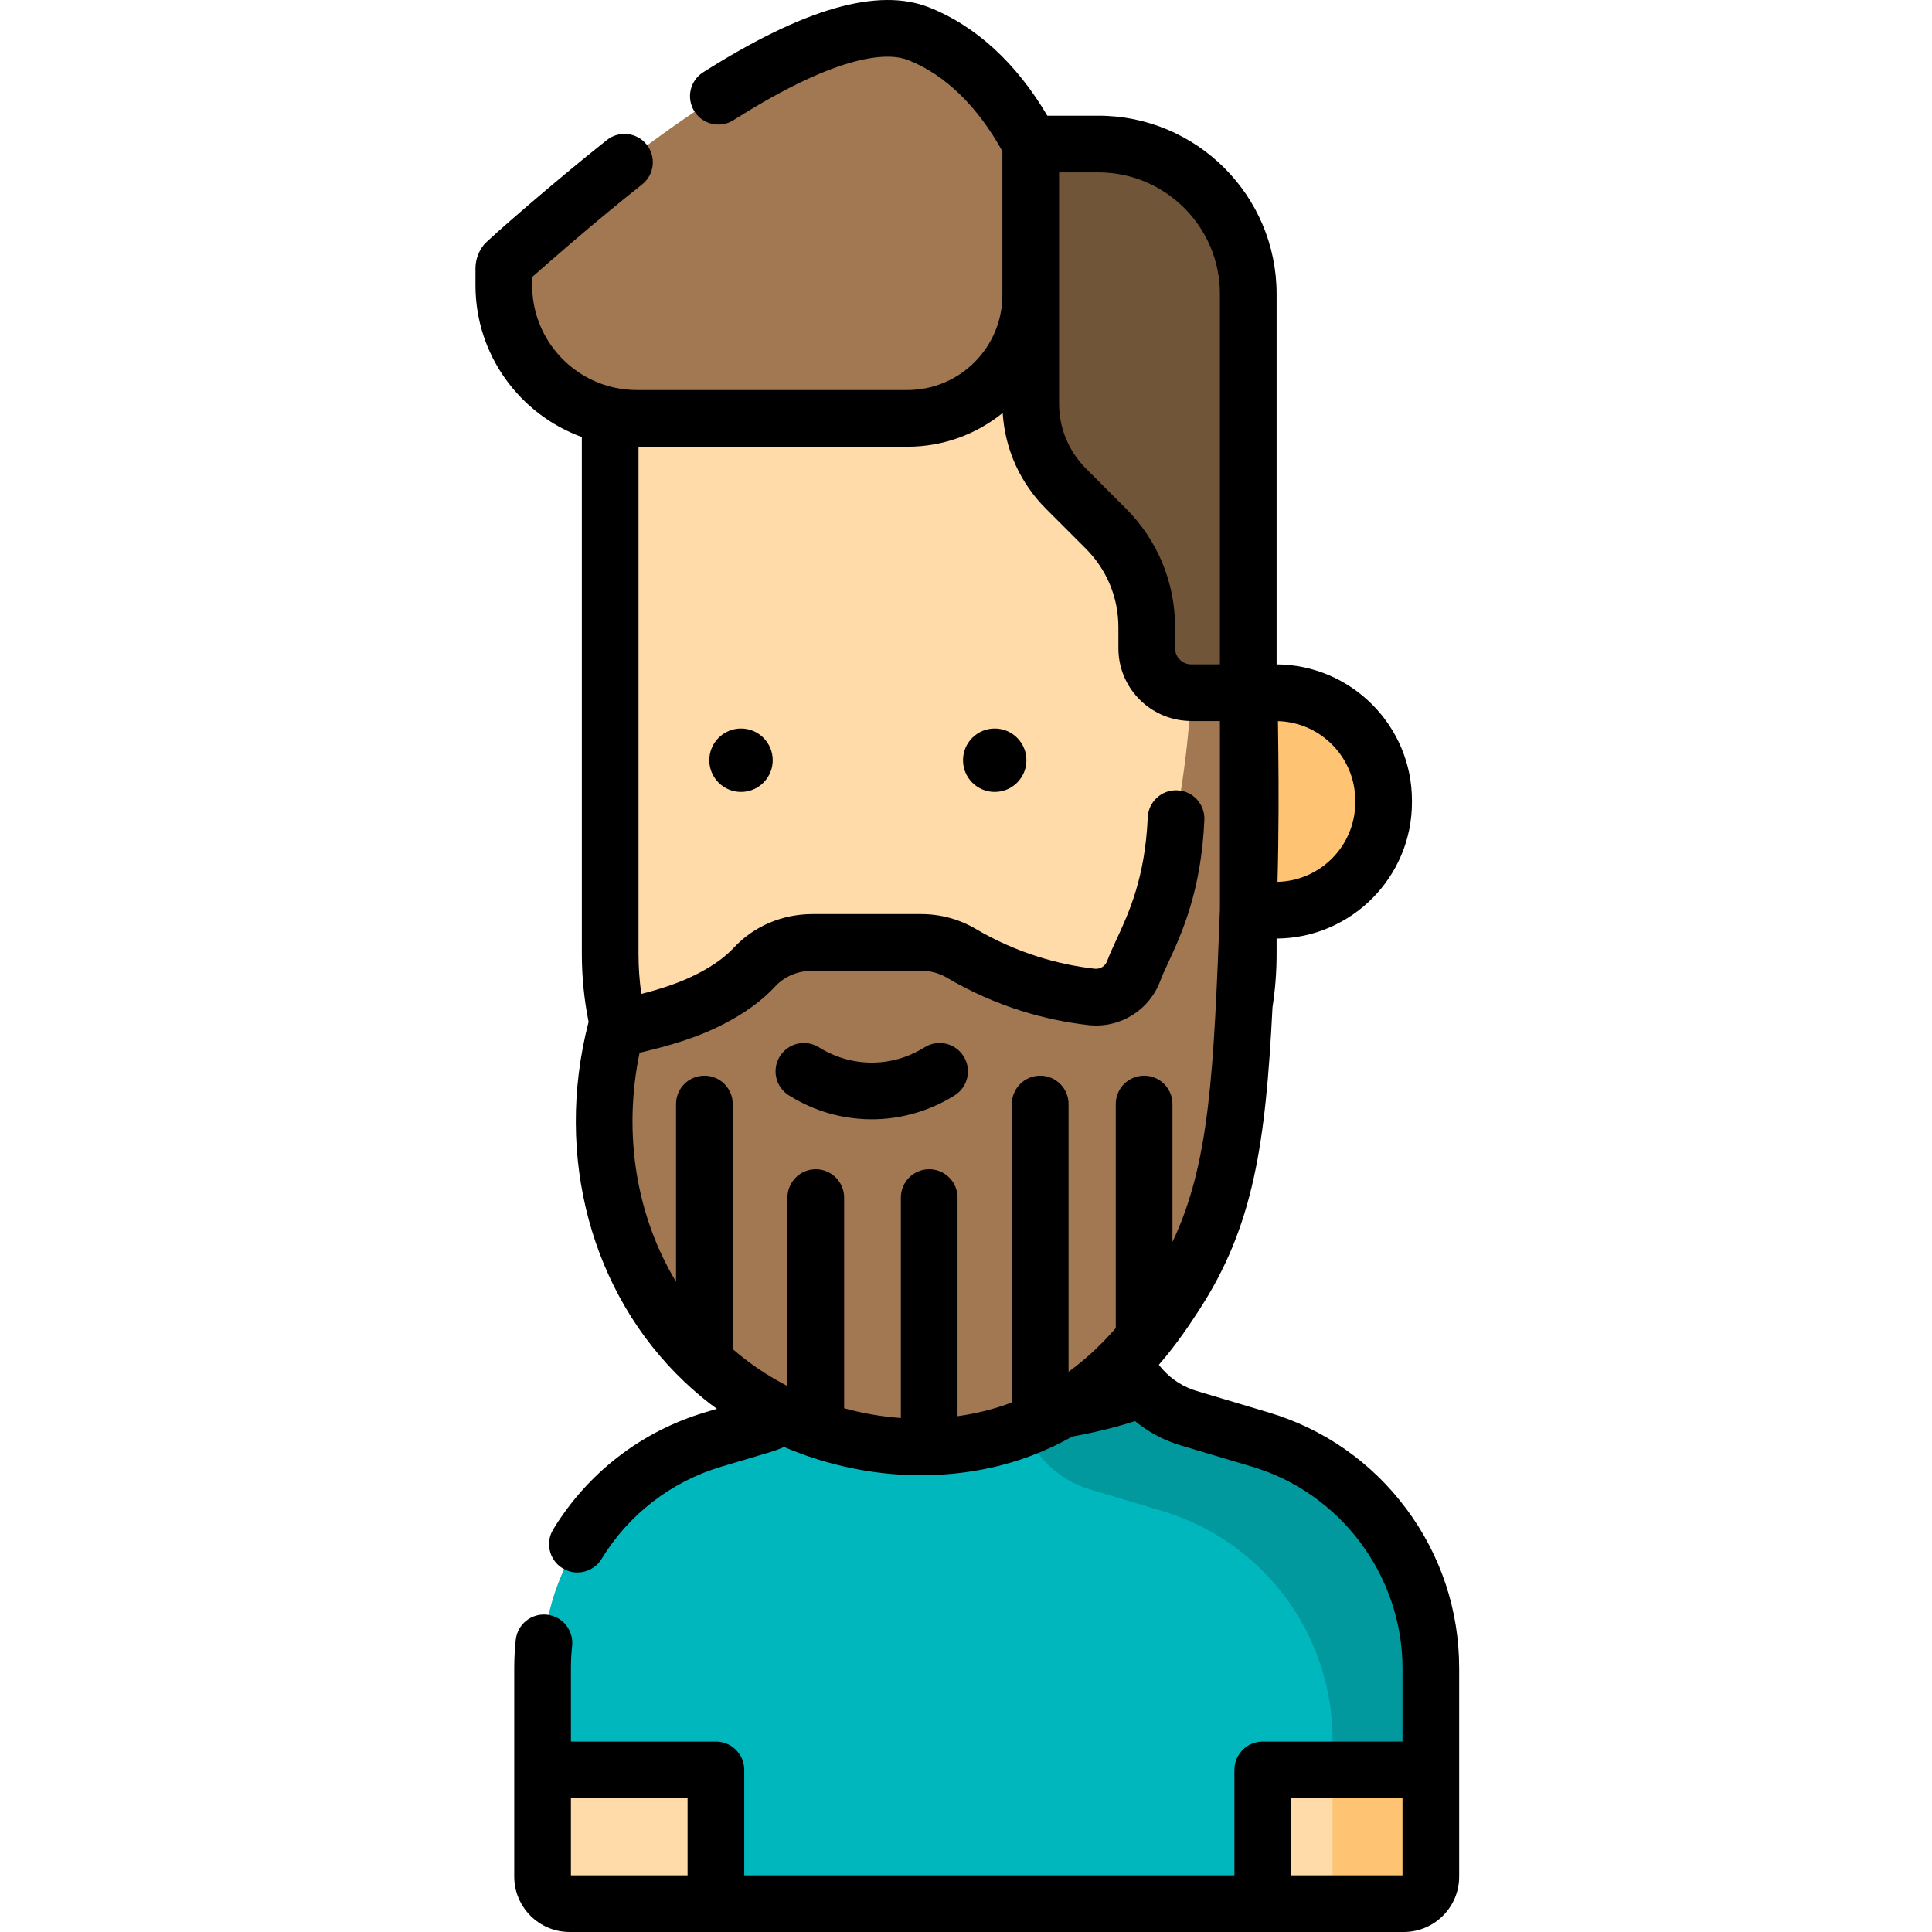 <svg height="512pt" viewBox="-126 0 512 512.003" width="512pt" xmlns="http://www.w3.org/2000/svg"><path d="m253.184 442.117v55.215c0 3.945-3.211 7.156-7.156 7.156h-221.074c-3.957 0-7.168-3.211-7.168-7.156v-55.215c0-27.98 18.387-52.637 45.203-60.625l12.715-3.785c6.453-1.922 11.773-6.102 15.195-11.523 2.676-4.23 4.191-9.219 4.191-14.48v-16.781l74.508-21.484v36.391c0 6.926 2.625 13.379 7.059 18.246 3.25 3.574 7.473 6.301 12.328 7.754l19.004 5.664c26.82 7.988 45.195 32.645 45.195 60.625zm0 0" fill="#ffdba9"/><path d="m207.988 381.492-19.004-5.664c-4.855-1.457-9.074-4.18-12.328-7.758-4.434-4.867-7.059-11.316-7.059-18.246v-36.391l-74.508 21.488v11.41l48.469-13.98v36.391c0 6.93 2.625 13.379 7.059 18.246 3.254 3.578 7.473 6.301 12.332 7.758l19 5.664c26.82 7.988 45.195 32.645 45.195 60.625v43.453h18.883c3.945 0 7.156-3.211 7.156-7.156v-55.215c0-27.98-18.375-52.637-45.195-60.625zm0 0" fill="#ffc473"/><path d="m120.941 336.664h-1.383c-46.312 0-83.859-37.543-83.859-83.859v-176.395h169.102v176.395c0 46.316-37.547 83.859-83.859 83.859zm0 0" fill="#ffdba9"/><path d="m212.082 241.227h-7.281v-57.652h7.281c15.789 0 28.59 12.801 28.59 28.59v.473c0 15.789-12.801 28.59-28.59 28.59zm0 0" fill="#ffc473"/><path d="m147.152 38.172v68.77c0 8.465 3.363 16.582 9.352 22.57l10.559 10.559c6.938 6.938 10.836 16.352 10.836 26.164v5.566c0 6.504 5.273 11.773 11.773 11.773h15.129v-105.691c0-21.93-17.781-39.711-39.711-39.711zm0 0" fill="#715539"/><path d="m42.762 110.875h71.715c18.047 0 32.676-14.629 32.676-32.676v-40.027c-10.641-20.246-23.754-26.879-29.672-29.223-31.367-12.414-108.875 59.969-109.406 60.629-.355.441-.559.996-.559 1.59v4.457c-.004 19.469 15.781 35.25 35.246 35.25zm0 0" fill="#a17852"/><path d="m253.184 442.117v26.93h-44.547v35.441h-144.91v-35.441h-45.945v-26.93c0-27.98 18.387-52.637 45.207-60.625l12.715-3.785c6.449-1.922 11.773-6.102 15.195-11.523 11.18 4.523 26.445 8.805 44.723 8.918 15.703.09 29.516-2.918 41.035-7.027 3.25 3.574 7.473 6.301 12.328 7.754l19.004 5.664c26.82 7.988 45.195 32.645 45.195 60.625zm0 0" fill="#00b7be"/><path d="m207.988 381.492-19.004-5.664c-4.855-1.457-9.074-4.18-12.324-7.754 0 0 0 0 0-.004-9.363 3.34-20.234 5.953-32.402 6.766 1.051 4.574 3.262 8.75 6.363 12.152 3.25 3.578 7.473 6.301 12.328 7.758l19.004 5.664c26.816 7.988 45.195 32.645 45.195 60.625v8.012h26.039v-26.93c-.004-27.98-18.379-52.637-45.199-60.625zm0 0" fill="#01989e"/><path d="m185.465 343.117c-.242.371-.492.742-.754 1.145-3.234 4.938-8.039 11.875-15.02 18.559-3.566 3.422-7.715 6.777-12.512 9.754-3.715 2.324-7.832 4.406-12.375 6.129-.871.332-1.754.641-2.645.93-4.707 1.594-9.535 2.664-14.402 3.266-4.996.633-10.035.75-15.023.422-5.074-.332-10.125-1.133-15.031-2.363-5.176-1.305-10.215-3.086-15.02-5.289-5.148-2.375-10.027-5.238-14.504-8.535-.52-.371-1.02-.75-1.52-1.141-5.051-3.906-9.566-8.363-13.504-13.281-17.062-21.27-23.363-50.953-15.965-79.809 5.621-1.75 15.496-3.152 25.48-8.363 5.227-2.73 8.754-5.535 11.355-8.32 3.918-4.215 9.504-6.469 15.254-6.469h28.852c3.727 0 7.391.969 10.598 2.863 4.766 2.812 10.875 5.809 18.246 8.133 5.957 1.863 11.477 2.891 16.273 3.445 4.887.551 9.496-2.285 11.199-6.891 2.781-7.492 5.438-15.746 7.738-24.727 4.73-18.398 6.762-35.074 7.484-48.996h15.133c-.062 9.395-.242 34.332 0 57.648.52 51.355-2.988 76.766-19.34 101.891zm0 0" fill="#a17852"/><path d="m204.801 183.461c-.02-2.605-.008-3.746.023-3.746.008 0 0 1.344-.023 3.746zm0 0" fill="#57555c"/><path d="m246.664 399.816c-9.18-12.312-21.812-21.141-36.527-25.52l-18.996-5.668c-3.438-1.027-6.52-2.961-8.926-5.609-.008-.012-.016-.023-.027-.031-.379-.418-.738-.855-1.078-1.301 4.953-5.73 8.402-11.027 10.645-14.473 14.41-22.141 17.641-43.941 19.473-80.293.723-4.645 1.086-9.391 1.086-14.121v-4.07c19.801-.125 35.871-16.266 35.871-36.094v-.473c0-19.828-16.07-35.969-35.871-36.094v-86.648c0-.008 0-.016 0-.02v-11.52c0-26.039-21.184-47.223-47.223-47.223h-13.539c-8.203-13.922-18.953-23.809-31.305-28.695-13.574-5.371-33.164.25-59.902 17.184-3.504 2.219-4.543 6.859-2.324 10.363 2.219 3.508 6.859 4.547 10.363 2.328 28.953-18.34 41.457-17.836 46.332-15.906 9.703 3.84 18.293 12.164 24.926 24.137v38.129c0 13.875-11.289 25.164-25.164 25.164h-71.715c-1.891 0-3.738-.191-5.523-.555-.023-.004-.051-.008-.074-.012-12.621-2.598-22.141-13.793-22.141-27.172v-2.203c4.496-4 16.902-14.848 29.133-24.539 3.254-2.574 3.801-7.301 1.223-10.551-2.574-3.254-7.301-3.801-10.551-1.223-13.918 11.027-31.504 26.387-32.613 27.766-1.426 1.777-2.215 4.012-2.215 6.293v4.457c0 18.465 11.766 34.227 28.188 40.199v136.98c0 6.066.609 12.113 1.793 18.035-.02.066-.047.129-.062.199-9.105 35.453.84 71.777 25.375 95.074.113.113.23.223.352.328 2.043 1.922 4.176 3.762 6.418 5.496.637.488 1.285.953 1.93 1.422l-3.145.938c-16.816 5.008-31.113 16.02-40.25 31.012-2.156 3.543-1.035 8.164 2.508 10.324 1.223.742 2.57 1.098 3.902 1.098 2.531 0 5.004-1.281 6.418-3.605 7.199-11.809 18.457-20.484 31.707-24.43l12.703-3.781c1.336-.398 2.648-.879 3.934-1.438 1.785.762 3.598 1.453 5.422 2.102.293.129.594.234.902.324 9.703 3.34 19.887 5.062 29.98 5.062.453 0 .906-.02 1.359-.027.266.027.539.047.816.047.367 0 .727-.035 1.082-.086 8.977-.332 17.828-2.027 26.133-5.176 3.855-1.461 7.422-3.164 10.73-5.031 5.582-.977 11.145-2.34 16.602-4.07 3.535 2.895 7.621 5.082 12.043 6.406l19.004 5.668c23.453 6.98 39.832 28.949 39.832 53.422v19.422h-37.039c-4.148 0-7.508 3.363-7.508 7.508v27.934h-129.898v-27.934c0-4.145-3.359-7.508-7.508-7.508h-38.426v-19.422c0-1.988.105-3.984.312-5.941.441-4.125-2.543-7.824-6.668-8.266-4.121-.441-7.824 2.543-8.266 6.668-.266 2.484-.402 5.02-.402 7.539v55.215c0 8.09 6.586 14.672 14.68 14.672h221.07c8.09 0 14.672-6.582 14.672-14.672v-55.215c0-15.359-4.852-29.988-14.031-42.301zm-13.504-187.652v.473c0 11.461-9.199 20.805-20.602 21.062.34-12.875.312-25.434.211-34.324-.035-3.188-.062-5.91-.098-8.266 11.348.316 20.488 9.633 20.488 21.055zm-35.871-134.281v98.184h-7.617c-2.348 0-4.262-1.914-4.262-4.266v-5.566c0-11.891-4.629-23.066-13.035-31.477l-10.562-10.559c-4.609-4.609-7.148-10.738-7.148-17.262v-17.441c0-.023.004-.051.004-.078 0-.023-.004-.051-.004-.078v-43.656h10.426c17.754 0 32.199 14.445 32.199 32.199zm-69.527 297.422v-57.926c0-4.148-3.363-7.512-7.512-7.512s-7.512 3.363-7.512 7.512v58.414c-5.051-.355-10.098-1.23-15.035-2.594v-55.82c0-4.148-3.363-7.512-7.512-7.512-4.148 0-7.512 3.363-7.512 7.512v49.938c-4-2.07-7.836-4.492-11.43-7.27-1.051-.812-2.07-1.66-3.07-2.523v-64.945c0-4.145-3.359-7.508-7.508-7.508-4.152 0-7.512 3.363-7.512 7.508v47.098c-10.473-17.352-14.152-39.031-9.668-60.68.277-.07.562-.137.855-.211 5.777-1.414 13.688-3.355 21.797-7.59 5.492-2.867 9.867-6.09 13.375-9.863 2.41-2.586 5.965-4.066 9.758-4.066h28.859c2.414 0 4.758.629 6.773 1.816 6.238 3.688 12.906 6.656 19.82 8.828 5.742 1.801 11.688 3.062 17.672 3.742 8.324.953 16.176-3.875 19.09-11.738.492-1.324 1.234-2.922 2.094-4.777 3.492-7.535 8.773-18.926 9.586-37.871.18-4.145-3.039-7.648-7.184-7.828-4.121-.184-7.648 3.039-7.824 7.184-.688 15.973-5.035 25.352-8.207 32.199-.953 2.051-1.852 3.988-2.547 5.867-.508 1.363-1.863 2.207-3.309 2.039-5.035-.574-10.039-1.633-14.871-3.152-5.816-1.824-11.43-4.324-16.684-7.426-4.328-2.555-9.312-3.906-14.41-3.906h-28.859c-7.949 0-15.512 3.227-20.75 8.855-2.328 2.5-5.383 4.719-9.336 6.781-5.262 2.746-10.582 4.324-15.238 5.52-.488-3.5-.742-7.043-.742-10.594v-134.418h71.266c9.562 0 18.348-3.359 25.25-8.953.598 9.594 4.609 18.531 11.465 25.391l10.559 10.559c5.57 5.57 8.637 12.973 8.637 20.852v5.566c0 10.375 8.242 18.84 18.52 19.246.172.02.352.023.527.027.082 0 .16.012.242.012h7.617v49.996c-1.664 42.734-2.633 67.156-12.578 88.043v-36.547c0-4.148-3.363-7.512-7.512-7.512s-7.512 3.363-7.512 7.512v59.371c-.934 1.078-1.93 2.172-2.984 3.262-.148.145-.293.293-.434.445-2.637 2.695-5.652 5.375-9.09 7.871v-70.949c0-4.148-3.363-7.512-7.512-7.512s-7.512 3.363-7.512 7.512v79.086c-.004.004-.012.008-.02.008-4.621 1.754-9.449 2.949-14.379 3.633zm-102.465 101.254h30.914v20.422h-30.914zm190.852 20.422v-20.422h29.527v20.422zm0 0"/><path d="m78.777 201.469c0 4.645-3.762 8.406-8.402 8.406s-8.406-3.762-8.406-8.406c0-4.641 3.766-8.402 8.406-8.402s8.402 3.762 8.402 8.402zm0 0"/><path d="m146.012 201.469c0 4.645-3.762 8.406-8.402 8.406s-8.402-3.762-8.402-8.406c0-4.641 3.762-8.402 8.402-8.402s8.402 3.762 8.402 8.402zm0 0"/><path d="m119.004 277.562c-2.836 1.781-7.48 3.934-13.512 4.039-6.82.133-11.969-2.48-14.449-4.043-3.512-2.207-8.148-1.152-10.359 2.359-2.207 3.512-1.152 8.148 2.359 10.359 4.645 2.922 12.184 6.352 21.969 6.352.246 0 .496 0 .746-.004 9.496-.172 16.797-3.547 21.25-6.348 3.508-2.211 4.562-6.852 2.352-10.359-2.211-3.512-6.848-4.566-10.355-2.355zm0 0"/></svg>